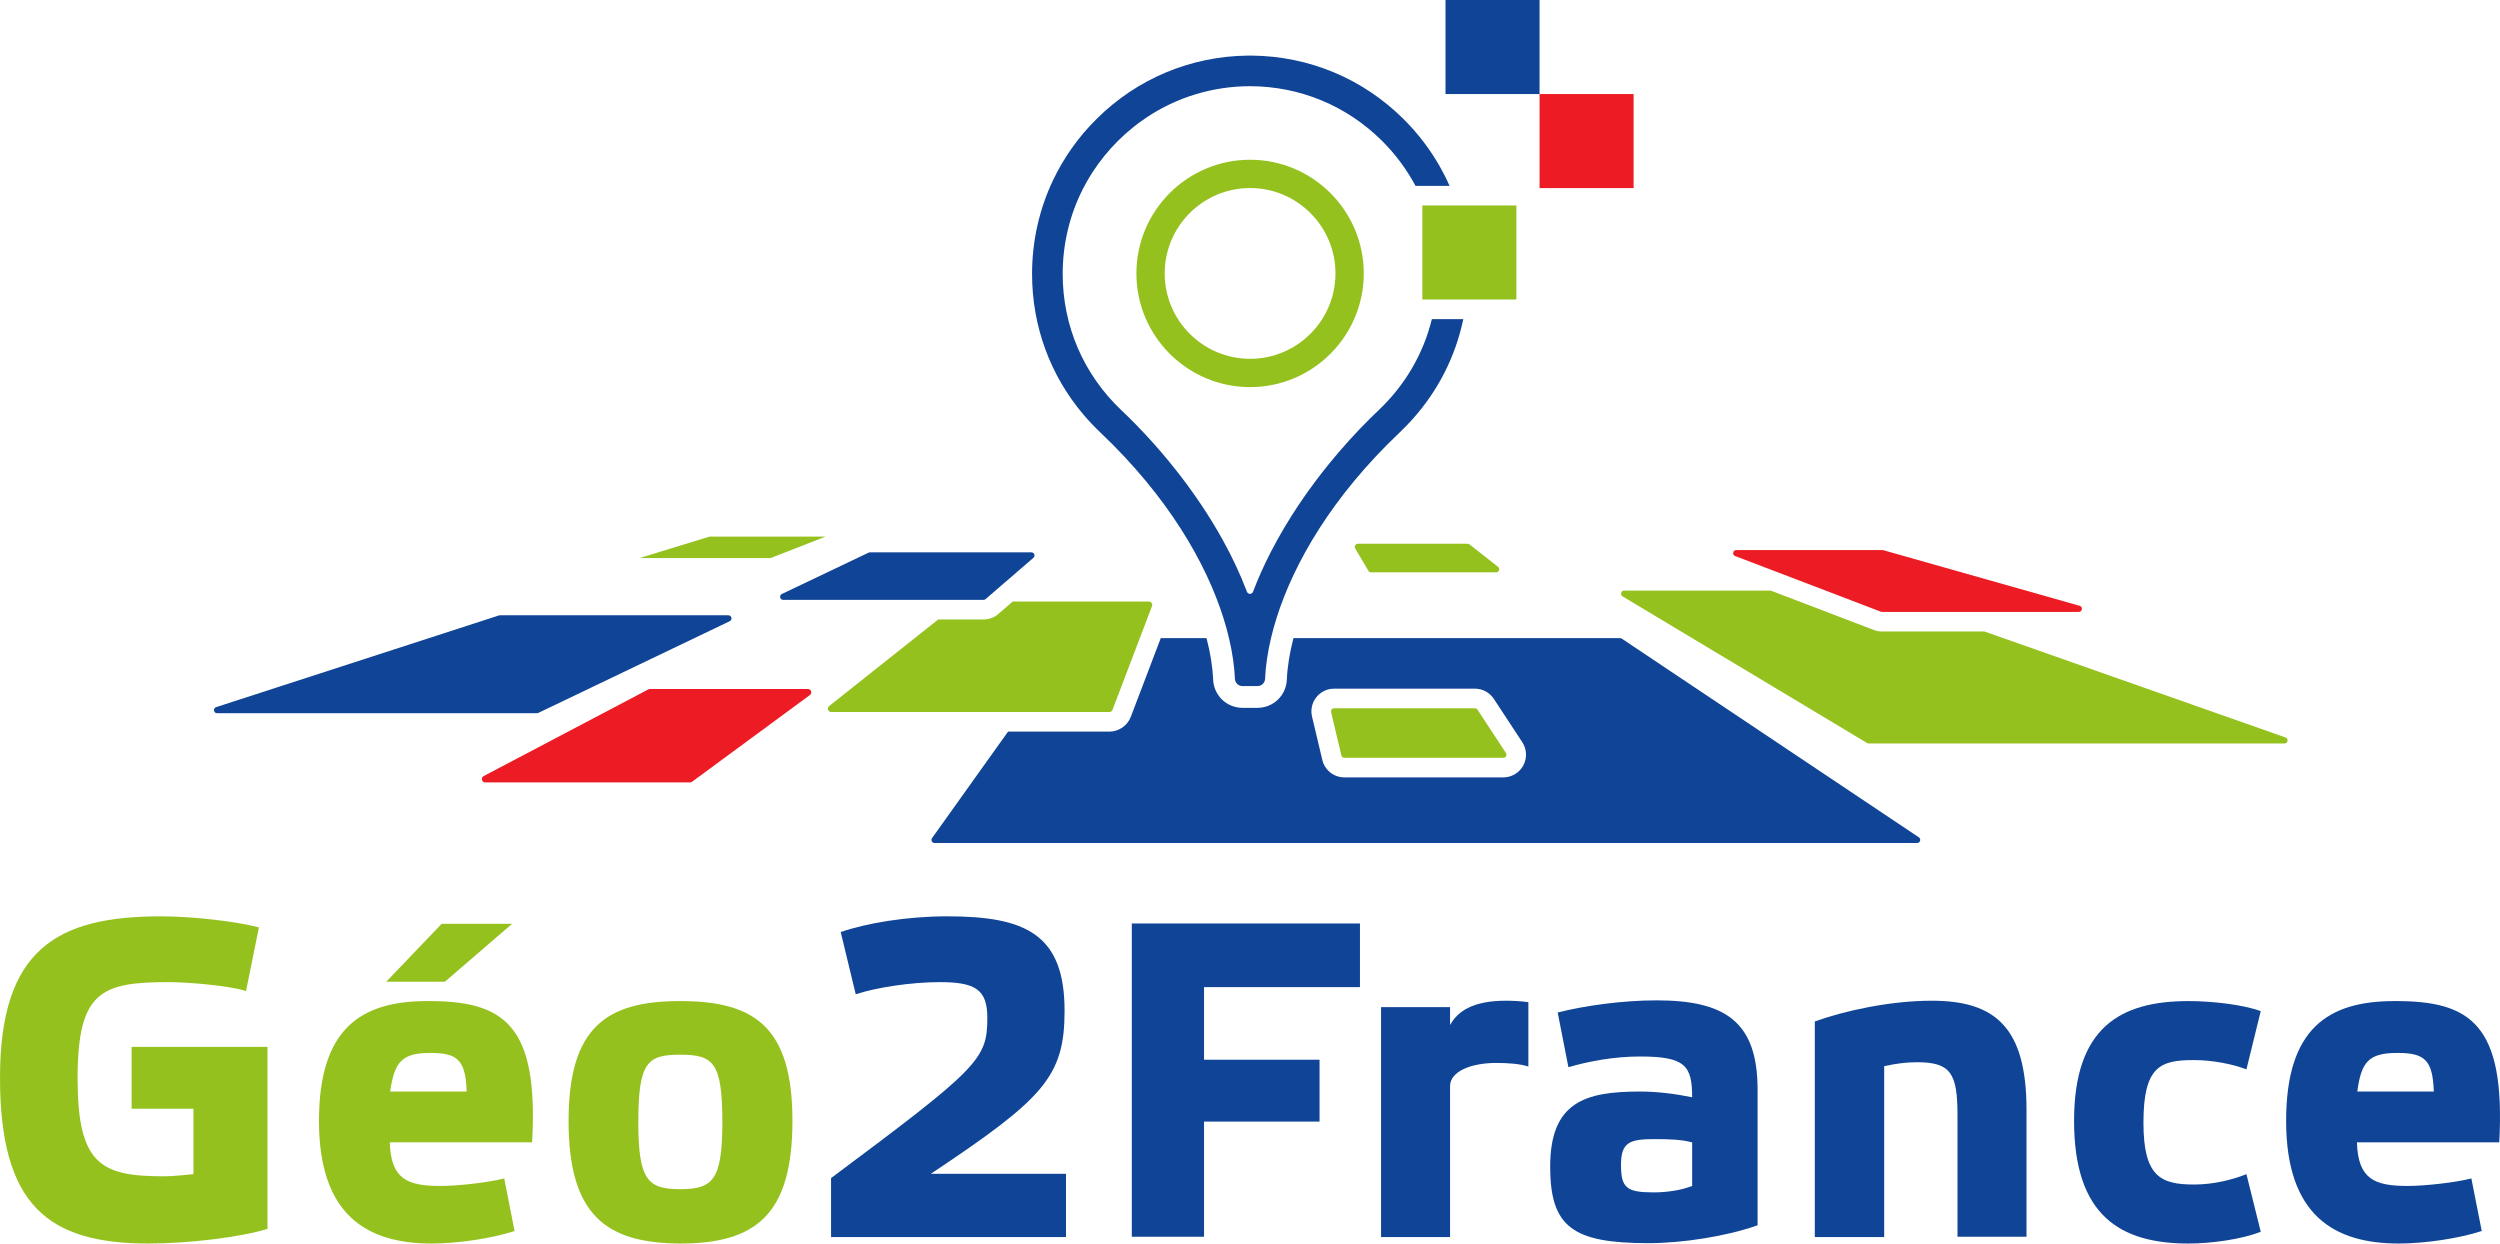 <?xml version="1.0" encoding="UTF-8"?><svg id="Calque_2" xmlns="http://www.w3.org/2000/svg" viewBox="0 0 2297.249 1142.675"><g id="Calque_1-2"><path d="m1004.031,158.104c6.678-10.297,14.502-19.961,23.424-28.82,4.556-4.524,9.326-8.751,14.274-12.695-4.948,3.944-9.718,8.171-14.274,12.695-8.922,8.859-16.746,18.522-23.424,28.82Z" style="fill:#0f4496;"/><path d="m1150.427,51.084c52.528.546,101.836,21.131,139.198,58.228,13.267,13.173,24.459,27.867,33.425,43.689-8.966-15.822-20.158-30.517-33.425-43.689-37.362-37.096-86.67-57.681-139.198-58.228v-.021c-.242-.001-1.022-.002-1.803-.002h0c.78,0,1.56 0,1.803.002v.021Z" style="fill:#0f4496;"/><path d="m1010.961,397.258c-5.448-5.166-10.555-10.584-15.333-16.216,4.778,5.632,9.884,11.05,15.333,16.216,62.561,59.312,97.549,120.479,113.403,171.104h0c-15.854-50.625-50.842-111.792-113.403-171.104Z" style="fill:#0f4496;"/><path d="m1146.822,51.084v-0c-52.528.546-101.836,21.131-139.198,58.228-16.699,16.581-30.119,35.57-39.938,56.188,9.819-20.619,23.239-39.607,39.938-56.188,37.362-37.096,86.67-57.681,139.198-58.228Z" style="fill:#0f4496;"/><path d="m1148.278,51.06c-.653 0-1.251.001-1.457.002v.005-.005c.206-.001.804-.002,1.457-.002Z" style="fill:#0f4496;"/><path d="m1030.326,376.832c33.366,31.634,67.919,73.466,93.406,119.579-25.486-46.113-60.04-87.945-93.406-119.58-34.707-32.906-53.822-77.355-53.822-125.16,0-27.49,6.379-53.982,18.44-77.798-12.061,23.816-18.44,50.307-18.44,77.798,0,47.804,19.115,92.253,53.822,125.16Z" style="fill:#0f4496;"/><path d="m1286.288,397.258c-62.561,59.312-97.549,120.479-113.403,171.104h0c15.854-50.625,50.842-111.792,113.403-171.104,4.076-3.865,7.958-7.873,11.66-12.001-3.702,4.128-7.584,8.136-11.66,12.001Z" style="fill:#0f4496;"/><path d="m1151.433,543.733c4.576-12.078,9.931-24.011,15.907-35.708-5.976,11.697-11.332,23.63-15.907,35.707-.492,1.299-1.65,1.949-2.809,1.949-1.159,0-2.317-.65-2.809-1.949-6.101-16.104-13.588-31.95-22.084-47.322,8.496,15.371,15.983,31.218,22.084,47.322.984,2.599,4.633,2.599,5.618,0Z" style="fill:#0f4496;"/><path d="m1258.563,384.949c.05-.05.1-.097.149-.147-.05.05-.1.097-.149.147Z" style="fill:#0f4496;"/><polygon points="758.525 493.106 758.525 493.106 731.655 503.599 758.525 493.106" style="fill:#0f4496;"/><path d="m197.914,650.101c.14-.087.293-.163.457-.231-.164.067-.317.143-.457.231Z" style="fill:#0f4496;"/><path d="m671.163,566.062c.198.171.362.373.503.589-.141-.216-.305-.417-.503-.589Z" style="fill:#0f4496;"/><path d="m493.45,655.35h0c.427,0,.849-.096,1.235-.281l51.159-24.509-51.159,24.509c-.386.185-.808.281-1.235.281Z" style="fill:#0f4496;"/><path d="m719.677,551.247c-1.903,0-2.982-1.613-2.852-3.142-.13,1.529.948,3.142,2.852,3.142h136.142v-0h-136.142Z" style="fill:#0f4496;"/><path d="m799.379,507.543c-.17,0-.338.026-.504.056.167-.03.334-.056.504-.056h0Z" style="fill:#0f4496;"/><path d="m718.447,545.808l64.068-30.536-64.068,30.536c-.688.328-1.145.831-1.396,1.403.251-.571.709-1.075,1.396-1.403Z" style="fill:#0f4496;"/><path d="m950.438,511.362c-.06.167-.13.332-.226.491.095-.158.166-.323.226-.491Z" style="fill:#0f4496;"/><path d="m923.906,534.746h0l25.701-22.181c.25-.216.451-.457.604-.713-.153.256-.354.496-.604.713l-25.702,22.181Z" style="fill:#0f4496;"/><path d="m1047.537,112.151c-.66.482-1.316.972-1.97,1.464.654-.492,1.31-.982,1.97-1.464Z" style="fill:#0f4496;"/><path d="m1251.362,514.256l6.086,10.286c.101.17.229.316.36.459-.131-.143-.26-.289-.36-.459l-6.086-10.285Z" style="fill:#0f4496;"/><path d="m1258.051,525.236c-.045-.039-.1-.066-.143-.108.043.042.098.069.143.108Z" style="fill:#0f4496;"/><path d="m1244.902,502.126c-.017.121-.026.244-.028.367.001-.123.011-.246.028-.367Z" style="fill:#0f4496;"/><path d="m1259.908,525.945h0c-.252,0-.5-.033-.738-.097.238.064.486.097.738.097Z" style="fill:#0f4496;"/><path d="m1221.284,426.186c12.097-14.883,24.688-28.716,37.231-41.188-12.544,12.472-25.134,26.305-37.231,41.188Z" style="fill:#0f4496;"/><path d="m1201.646,451.944c2.533-3.55,5.104-7.057,7.709-10.517-2.605,3.46-5.177,6.967-7.709,10.517Z" style="fill:#0f4496;"/><path d="m1186.968,473.739c3.528-5.565,7.171-11.048,10.909-16.437-3.738,5.389-7.381,10.872-10.909,16.437Z" style="fill:#0f4496;"/><path d="m1209.355,441.428c3.908-5.19,7.891-10.274,11.928-15.242-4.038,4.967-8.02,10.052-11.928,15.242Z" style="fill:#0f4496;"/><path d="m1180.072,484.976c2.244-3.78,4.544-7.527,6.896-11.237-2.352,3.71-4.653,7.457-6.896,11.237Z" style="fill:#0f4496;"/><path d="m998.72,166.843c-1.283,2.263-2.514,4.551-3.69,6.866,1.176-2.315,2.407-4.604,3.69-6.866Z" style="fill:#0f4496;"/><path d="m1053.659,107.869c-.087.058-.171.118-.258.176.086-.058.171-.119.258-.176Z" style="fill:#0f4496;"/><path d="m1167.34,508.026c3.984-7.798,8.244-15.49,12.731-23.05-4.488,7.56-8.748,15.252-12.731,23.05Z" style="fill:#0f4496;"/><path d="m669.294,565.391c.761,0,1.39.258,1.862.665-.473-.407-1.102-.665-1.862-.665h-209.968c-.198,0-.394.028-.587.069.193-.041.389-.069.587-.069h209.968Z" style="fill:#0f4496;"/><path d="m1327.342,160.987c.033.064.068.127.1.192-.032-.064-.067-.127-.1-.192Z" style="fill:#0f4496;"/><path d="m1247.737,499.657h100.834c.288,0,.57.05.842.133-.271-.084-.554-.133-.842-.133h-100.834c-1.384,0-2.439.941-2.761,2.112.322-1.171,1.377-2.112,2.761-2.112Z" style="fill:#0f4496;"/><path d="m2099.172,683.2c.603,0,1.12-.158,1.542-.421-.422.263-.939.421-1.542.421h0Z" style="fill:#0f4496;"/><path d="m1717.2,683.2h0c-.172,0-.34-.038-.508-.069.168.031.336.069.508.069Z" style="fill:#0f4496;"/><path d="m1489.418,586.469c-.245-.067-.499-.106-.755-.106h-300.104,300.104c.257,0,.51.039.755.106Z" style="fill:#0f4496;"/><path d="m1492.457,542.705h134.662-134.662c-1.812,0-2.905,1.492-2.862,2.974-.042-1.483,1.05-2.974,2.862-2.974Z" style="fill:#0f4496;"/><path d="m1764.37,770.895c.091.282.135.575.135.866,0-.291-.044-.584-.135-.866Z" style="fill:#0f4496;"/><path d="m1713.554,736.19l-223.302-149.346c-.203-.135-.422-.238-.65-.317.228.079.447.182.65.317l223.302,149.346Z" style="fill:#0f4496;"/><path d="m1594.435,510.956c-.926-.354-1.483-1.026-1.716-1.784.232.758.79,1.43,1.716,1.784l36.003,13.748h0l-36.003-13.748Z" style="fill:#0f4496;"/><path d="m1910.208,562.275h0c1.867,0,2.89-1.489,2.86-2.952.03,1.463-.993,2.952-2.86,2.952Z" style="fill:#0f4496;"/><path d="m1593.928,505.841c-.28.172-.518.391-.713.641.195-.25.433-.469.713-.641Z" style="fill:#0f4496;"/><path d="m2101.873,681.285c-.102.302-.251.587-.445.841.194-.254.344-.54.445-.841Z" style="fill:#0f4496;"/><path d="m1592.644,507.768c.057-.31.162-.612.312-.889-.15.277-.255.579-.312.889Z" style="fill:#0f4496;"/><polygon points="1730.476 505.536 1730.476 505.536 1788.156 521.874 1730.476 505.536" style="fill:#0f4496;"/><path d="m1912.889,558.368c.113.306.172.63.179.955-.007-.325-.065-.649-.179-.955Z" style="fill:#0f4496;"/><path d="m744.203,638.671l-65.945,48.538,65.945-48.538c2.396-1.764,1.149-5.563-1.827-5.563,2.976,0,4.223,3.799,1.827,5.563Z" style="fill:#0f4496;"/><path d="m763.248,654.242c-.337-.055-.646-.161-.925-.308.278.147.588.254.925.308Z" style="fill:#0f4496;"/><path d="m443.753,713.611c-1.819,1.652-.961,4.847,1.528,5.28-2.489-.432-3.347-3.628-1.528-5.28Z" style="fill:#0f4496;"/><path d="m1489.6,545.722c.038.875.47,1.742,1.387,2.293l126.438,75.825-126.438-75.825c-.917-.55-1.349-1.417-1.387-2.293Z" style="fill:#0f4496;"/><path d="m635.802,718.439c-.141.091-.287.169-.439.235.152-.066.298-.145.439-.235Z" style="fill:#0f4496;"/><path d="m1055.738,552.746h0c.671,0,1.264.227,1.757.577-.493-.35-1.085-.577-1.757-.577Z" style="fill:#0f4496;"/><path d="m197.433,650.48c-.144.142-.269.295-.373.46.104-.164.229-.317.373-.46Z" style="fill:#0f4496;"/><path d="m760.905,650.112h0c-.547,1.419.064,3.104,1.417,3.821-1.353-.717-1.964-2.402-1.417-3.821Z" style="fill:#0f4496;"/><path d="m2101.99,680.823c.027-.157.042-.316.043-.475-.002.159-.017.318-.043.475Z" style="fill:#0f4496;"/><path d="m1019.396,654.283c.477,0,.936-.111,1.347-.311-.411.201-.87.311-1.347.311h0Z" style="fill:#0f4496;"/><path d="m1383.218,695.693c.192-.159.362-.342.506-.543-.144.201-.314.384-.506.543Z" style="fill:#0f4496;"/><path d="m1232.972,695.025c.257.4.61.728,1.022.955-.413-.228-.765-.556-1.022-.955Z" style="fill:#0f4496;"/><path d="m1763.23,769.414l-49.676-33.224-223.302-149.346c-.203-.135-.422-.238-.65-.317-.061-.021-.122-.042-.184-.059-.245-.067-.499-.106-.755-.106h-300.104c-3.491,13.476-5.582,26.404-6.102,38.296-.633,14.453-12.462,25.774-26.93,25.774h-13.807c-14.468,0-26.297-11.321-26.93-25.775-.52-11.892-2.611-24.819-6.102-38.295h-42.044l-27.56,72.349c-3.09,8.118-11.002,13.572-19.688,13.572h-93.088l-69.848,97.846c-1.351,1.892.002,4.519,2.326,4.519h902.855c1.766,0,2.863-1.431,2.864-2.888,0-.291-.044-.584-.135-.866s-.229-.554-.418-.805-.429-.479-.722-.676Zm-363.47-66.027c-3.646,6.754-10.679,10.95-18.355,10.95h-146.03c-9.709,0-18.055-6.597-20.294-16.041l-9.45-39.808c-1.483-6.246-.05-12.716,3.93-17.752,3.98-5.036,9.945-7.924,16.364-7.924h129.354c7.051,0,13.57,3.519,17.438,9.413l26.127,39.808c4.212,6.417,4.563,14.599.917,21.353Z" style="fill:#0f4496;"/><path d="m1357.668,652.102l11.835,18.033-11.835-18.033c-.528-.805-1.427-1.29-2.39-1.29h0c.963,0,1.861.485,2.39,1.29Z" style="fill:#0f4496;"/><path d="m1225.925,650.812c-.461,0-.893.108-1.273.297.38-.19.812-.297,1.273-.297h0Z" style="fill:#0f4496;"/><path d="m494.685,655.07l51.159-24.509,124.686-59.734c1.029-.493,1.541-1.381,1.618-2.298.013-.153.013-.307.002-.459-.036-.504-.206-.995-.483-1.419-.141-.216-.305-.417-.503-.589-.002-.002-.004-.005-.007-.007-.473-.407-1.102-.665-1.862-.665h-209.968c-.198,0-.394.028-.587.069-.099.021-.198.039-.294.071l-259.845,84.243c-.082.027-.151.065-.228.097-.164.067-.317.143-.457.231-.18.112-.339.239-.48.379-.144.142-.269.295-.373.46-.555.875-.57,2.009-.106,2.911.147.286.341.547.58.77.477.445,1.133.73,1.947.73h293.969c.427,0,.849-.096,1.235-.281Z" style="fill:#0f4496;"/><polygon points="758.525 493.106 651.925 493.106 587.709 512.801 708.089 512.801 731.655 503.599 758.525 493.106" style="fill:#95c11f;"/><path d="m1245.277,503.971l6.085,10.286,6.086,10.285c.101.17.229.316.36.459.036.04.061.089.099.127.043.042.098.069.143.108.326.281.702.5,1.119.612.238.064.486.097.738.097h114.815c.169,0,.334-.013.491-.039.157-.025.308-.063.452-.112.432-.146.803-.389,1.1-.696.594-.614.895-1.482.807-2.332-.073-.708-.416-1.403-1.082-1.927l-26.152-20.571c-.278-.218-.593-.376-.925-.478-.271-.084-.554-.133-.842-.133h-100.834c-1.384,0-2.439.941-2.761,2.112-.032.117-.057.236-.074.357s-.026.244-.028.367c-.004.494.121,1.002.403,1.478Z" style="fill:#95c11f;"/><path d="m1383.795,691.91l-14.291-21.775-11.835-18.033c-.528-.805-1.427-1.29-2.39-1.29h-129.354c-.461,0-.893.108-1.273.297-1.142.569-1.828,1.875-1.508,3.221l9.45,39.808c.077.322.206.621.377.887.257.4.61.728,1.022.955.412.228.885.356,1.381.356h146.03c.142,0,.281-.01.415-.029.539-.076,1.013-.297,1.398-.615.192-.159.362-.342.506-.543.072-.1.137-.205.196-.314.469-.869.498-1.976-.126-2.926Z" style="fill:#95c11f;"/><path d="m1019.396,654.283c.477,0,.936-.111,1.347-.311.411-.201.773-.492,1.059-.853.191-.241.347-.513.46-.81l36.342-95.403c.526-1.38-.024-2.811-1.109-3.582-.493-.35-1.085-.577-1.757-.577h-125.138l-13.246,11.432c-3.787,3.269-8.627,5.069-13.629,5.069h-41.629l-100.229,79.568c-.05.04-.09.086-.137.127-.262.397-.536.788-.824,1.17-.547,1.419.064,3.104,1.417,3.821.278.147.588.254.925.308.168.027.343.042.525.042h255.623Z" style="fill:#95c11f;"/><path d="m1729.092,562.251c-.107-.01-.213-.019-.318-.04.105.022.211.03.318.04Z" style="fill:#0f4496;"/><path d="m2101.705,678.964c-.076-.143-.166-.28-.269-.409-.311-.389-.746-.709-1.314-.909l-276.621-97.37h-94.149c-2.555,0-5.061-.463-7.441-1.372l-94.791-36.198h-134.662c-1.812,0-2.905,1.492-2.862,2.974 0.0.014.004.029.005.043.038.875.47,1.742,1.387,2.293l126.438,75.825,98.306,58.954c.296.177.625.276.961.338.168.031.336.069.508.069h381.972c.603,0,1.12-.158,1.542-.421.281-.176.52-.398.714-.652.194-.254.344-.54.445-.841.051-.151.09-.306.117-.462.027-.157.042-.316.043-.475.006-.477-.1-.956-.329-1.384Z" style="fill:#95c11f;"/><path d="m120.924,1018.794h56.847v60.133c-7.558.657-18.073,1.972-27.274,1.972-57.833,0-79.192-10.844-79.192-90.036,0-79.849,21.688-88.393,83.464-88.393,17.744,0,56.847,3.286,71.306,8.215l11.83-58.49c-22.016-5.915-63.091-10.186-90.036-10.186-95.95,0-147.869,30.559-147.869,148.197,0,117.309,44.032,152.469,136.368,152.469,37.132,0,85.435-5.915,109.423-13.473v-167.256h-124.867v56.847Z" style="fill:#95c11f;"/><polygon points="470.551 848.909 405.817 848.909 354.885 902.142 408.775 902.142 470.551 848.909" style="fill:#95c11f;"/><path d="m392.674,919.886c-60.791,0-99.565,24.973-99.565,110.08,0,86.75,44.032,112.709,103.508,112.709,23.659,0,55.204-4.6,76.234-11.501l-9.529-48.304c-15.444,3.943-43.375,6.901-58.49,6.901-30.56,0-45.675-6.243-46.661-40.089h130.782c6.243-108.766-26.288-130.125-96.279-129.796Zm-34.174,83.135c3.943-26.945,10.515-35.489,36.803-35.489,24.974,0,32.531,6.243,33.517,35.489h-70.32Z" style="fill:#95c11f;"/><path d="m624.992,919.886c-67.362,0-102.522,23.659-102.522,110.08s34.174,112.38,102.522,112.709c69.005,0,103.18-25.959,103.18-112.709,0-86.093-34.503-110.08-103.18-110.08Zm0,172.842c-29.902,0-38.446-8.543-38.446-61.776,0-55.204,8.543-61.776,38.446-61.776,30.231,0,38.774,6.572,38.774,61.776,0,53.233-8.543,61.776-38.774,61.776Z" style="fill:#95c11f;"/><path d="m978.234,928.759c0-70.32-35.817-86.75-107.78-86.75-37.132,0-74.263,6.243-97.922,14.458l13.801,57.176c18.73-6.243,50.933-11.172,77.22-11.172,32.86,0,43.704,6.901,43.704,32.86,0,38.117-7.887,46.004-143.597,147.211v54.219h215.888v-58.162h-124.209c103.508-69.005,122.896-89.05,122.896-149.84Z" style="fill:#0f4496;"/><polygon points="1040.01 1136.432 1106.387 1136.432 1106.387 1030.624 1212.523 1030.624 1212.523 973.776 1106.387 973.776 1106.387 907.071 1249.655 907.071 1249.655 848.909 1249.655 848.581 1040.01 848.581 1040.01 1136.432" style="fill:#0f4496;"/><path d="m1332.461,941.902v-16.43h-63.419v211.288h63.419v-138.668c0-13.801,19.716-21.359,42.389-21.359,10.187,0,21.359.657,29.574,3.286v-59.147c-7.229-.986-14.787-1.314-20.702-1.314-30.56,0-44.361,9.858-51.261,22.345Z" style="fill:#0f4496;"/><path d="m1522.062,919.229c-31.217,0-66.376,4.929-90.693,11.172l9.858,50.275c17.745-5.258,41.403-9.858,65.719-9.858,41.404,0,47.976,8.215,47.976,37.46-16.102-3.286-32.203-5.257-47.976-5.257-50.275,0-82.478,9.529-82.478,69.005,0,55.533,20.702,70.32,90.364,70.32,30.888,0,71.634-6.243,100.222-16.43v-124.538c0-62.762-29.902-82.149-92.993-82.149Zm32.86,170.542c-9.858,3.943-23.331,5.915-35.16,5.915-24.973,0-30.231-3.943-30.231-25.302,0-21.03,8.215-23.659,30.888-23.659,12.815,0,24.645.329,34.174,2.957h.329v40.089Z" style="fill:#0f4496;"/><path d="m1775.082,919.558c-38.117,0-80.178,9.201-107.451,19.059v198.144h63.748v-157.069c10.515-2.3,20.044-3.615,30.231-3.615,30.888,0,37.131,10.187,37.131,48.632v111.723h63.419v-116.652c0-75.906-28.916-100.222-87.078-100.222Z" style="fill:#0f4496;"/><path d="m2016.272,974.105c17.416,0,36.146,3.943,47.975,8.543l13.144-53.561c-16.43-5.915-44.361-9.201-66.377-9.201-62.762,0-105.151,24.316-105.151,110.08,0,86.75,42.06,112.709,105.151,112.709,21.03,0,49.29-3.943,66.377-10.844l-13.144-52.904c-12.158,4.929-29.902,9.529-47.975,9.529-30.888,0-46.661-7.229-46.661-56.847,0-52.247,15.773-57.505,46.661-57.505Z" style="fill:#0f4496;"/><path d="m2200.287,919.886c-60.791,0-99.565,24.973-99.565,110.08,0,86.75,44.032,112.709,103.508,112.709,23.659,0,55.204-4.6,76.234-11.501l-9.529-48.304c-15.444,3.943-43.375,6.901-58.49,6.901-30.56,0-45.675-6.243-46.661-40.089h130.781c5.915-108.766-26.616-130.125-96.279-129.796Zm-34.174,83.135c3.614-26.945,10.186-35.489,36.803-35.489,24.973,0,32.531,6.243,33.517,35.489h-70.319Z" style="fill:#0f4496;"/><path d="m1010.961,397.258c62.561,59.312,97.549,120.479,113.403,171.104,1.93,6.163,3.581,12.172,4.958,18h0c3.199,13.529,4.953,26.097,5.449,37.421.163,3.722,3.224,6.649,6.949,6.649h13.807c3.726,0,6.786-2.927,6.949-6.649.496-11.323,2.25-23.892,5.449-37.421h0c1.378-5.828,3.028-11.837,4.958-18,15.854-50.625,50.842-111.792,113.403-171.104,4.076-3.865,7.958-7.873,11.66-12.001,23.629-26.351,39.555-57.875,46.68-92.031h-28.877c-7.771,31.672-24.444,60.49-48.827,83.607-2.731,2.589-5.47,5.248-8.211,7.971-.05.05-.1.097-.149.147-.016.016-.032.032-.048.048-12.544,12.472-25.134,26.305-37.231,41.188-4.038,4.967-8.02,10.052-11.928,15.242-2.605,3.46-5.177,6.966-7.709,10.517-1.266,1.775-2.523,3.561-3.769,5.357-3.738,5.389-7.381,10.872-10.909,16.437-2.352,3.71-4.653,7.457-6.896,11.237-4.488,7.56-8.748,15.252-12.731,23.05-5.976,11.697-11.332,23.63-15.907,35.708-.984,2.599-4.633,2.599-5.618,0-6.101-16.104-13.588-31.95-22.084-47.322-25.486-46.113-60.04-87.945-93.406-119.579-34.707-32.906-53.822-77.355-53.822-125.16,0-27.491,6.379-53.982,18.44-77.798.028-.055.059-.11.086-.165,1.176-2.315,2.407-4.604,3.69-6.866,1.678-2.961,3.453-5.874,5.312-8.74,6.678-10.297,14.502-19.961,23.424-28.82,4.556-4.524,9.326-8.751,14.274-12.695,1.268-1.01,2.546-2.002,3.838-2.974.654-.492,1.31-.982,1.97-1.464,1.93-1.41,3.884-2.781,5.864-4.105.086-.058.171-.119.258-.176,27.93-18.597,60.677-28.595,94.966-28.663,45.718.089,88.695,17.834,121.169,50.077,12.504,12.416,22.864,26.405,30.909,41.521h31.284c-1.43-3.246-2.94-6.458-4.544-9.625-.032-.064-.067-.127-.1-.192-1.367-2.693-2.8-5.355-4.292-7.987-8.966-15.822-20.158-30.516-33.425-43.689-37.362-37.096-86.67-57.681-139.198-58.228v-.021c-.243-.001-1.022-.002-1.803-.002h-.346c-.653 0-1.251.001-1.457.002v.005l0.0.016h0v0c-52.528.546-101.836,21.131-139.198,58.228-16.699,16.581-30.119,35.569-39.938,56.188-12.653,26.571-19.327,55.849-19.327,86.173,0,48.103,16.648,93.275,47.27,129.37,4.778,5.632,9.884,11.05,15.333,16.216Z" style="fill:#0f4496;"/><path d="m1148.7,355.713c57.6,0,104.461-46.861,104.461-104.461s-46.861-104.46-104.461-104.46-104.461,46.86-104.461,104.46,46.861,104.461,104.461,104.461Zm0-182.921c43.264,0,78.461,35.197,78.461,78.46s-35.197,78.461-78.461,78.461-78.461-35.197-78.461-78.461,35.197-78.46,78.461-78.46Z" style="fill:#95c11f;"/><path d="m1594.435,510.956l36.003,13.748,14.435,5.512,83.459,31.87c.144.055.292.093.442.124.105.022.211.03.318.04.086.008.172.024.259.024h180.856c1.867,0,2.89-1.489,2.86-2.952-.007-.325-.065-.649-.179-.955-.113-.306-.28-.594-.504-.848-.336-.381-.799-.684-1.398-.854l-122.83-34.792-57.681-16.338c-.254-.072-.516-.108-.779-.108h-134.242c-.198,0-.387.017-.567.05-.359.065-.68.191-.959.364s-.518.391-.713.641c-.098.125-.184.258-.259.397-.15.277-.255.579-.312.889-.086.465-.064.95.075,1.405.232.758.79,1.43,1.716,1.784Z" style="fill:#ed1c24;"/><path d="m635.802,718.439c.053-.034.11-.062.161-.1l42.295-31.13,65.945-48.538c2.396-1.764,1.149-5.563-1.827-5.563h-145.144c-.25,0-.498.03-.739.09-.241.06-.475.148-.696.265l-151.374,79.668c-.259.136-.475.302-.671.48-1.819,1.652-.961,4.847,1.528,5.28.184.032.376.049.578.049h188.277c.426,0,.84-.097,1.227-.265.152-.066.298-.145.439-.235Z" style="fill:#ed1c24;"/><path d="m719.677,551.247h184.047c.278,0,.55-.051.812-.129.223-.066.44-.15.641-.268.146-.086.285-.185.415-.297l18.314-15.806,25.702-22.181c.25-.216.451-.457.604-.713.095-.158.166-.323.226-.491.616-1.726-.584-3.819-2.697-3.819h-148.361c-.17,0-.337.026-.504.056-.25.045-.495.112-.726.222l-15.634,7.451-64.068,30.536c-.687.328-1.145.831-1.396,1.403-.125.286-.2.588-.226.894-.13,1.529.949,3.142,2.852,3.142Z" style="fill:#0f4496;"/><rect x="1414.696" y="86.421" width="86.421" height="86.421" style="fill:#ed1c24;"/><rect x="1328.275" width="86.421" height="86.421" style="fill:#0f4496;"/><rect x="1306.992" y="188.804" width="86.421" height="86.421" style="fill:#95c11f;"/></g></svg>